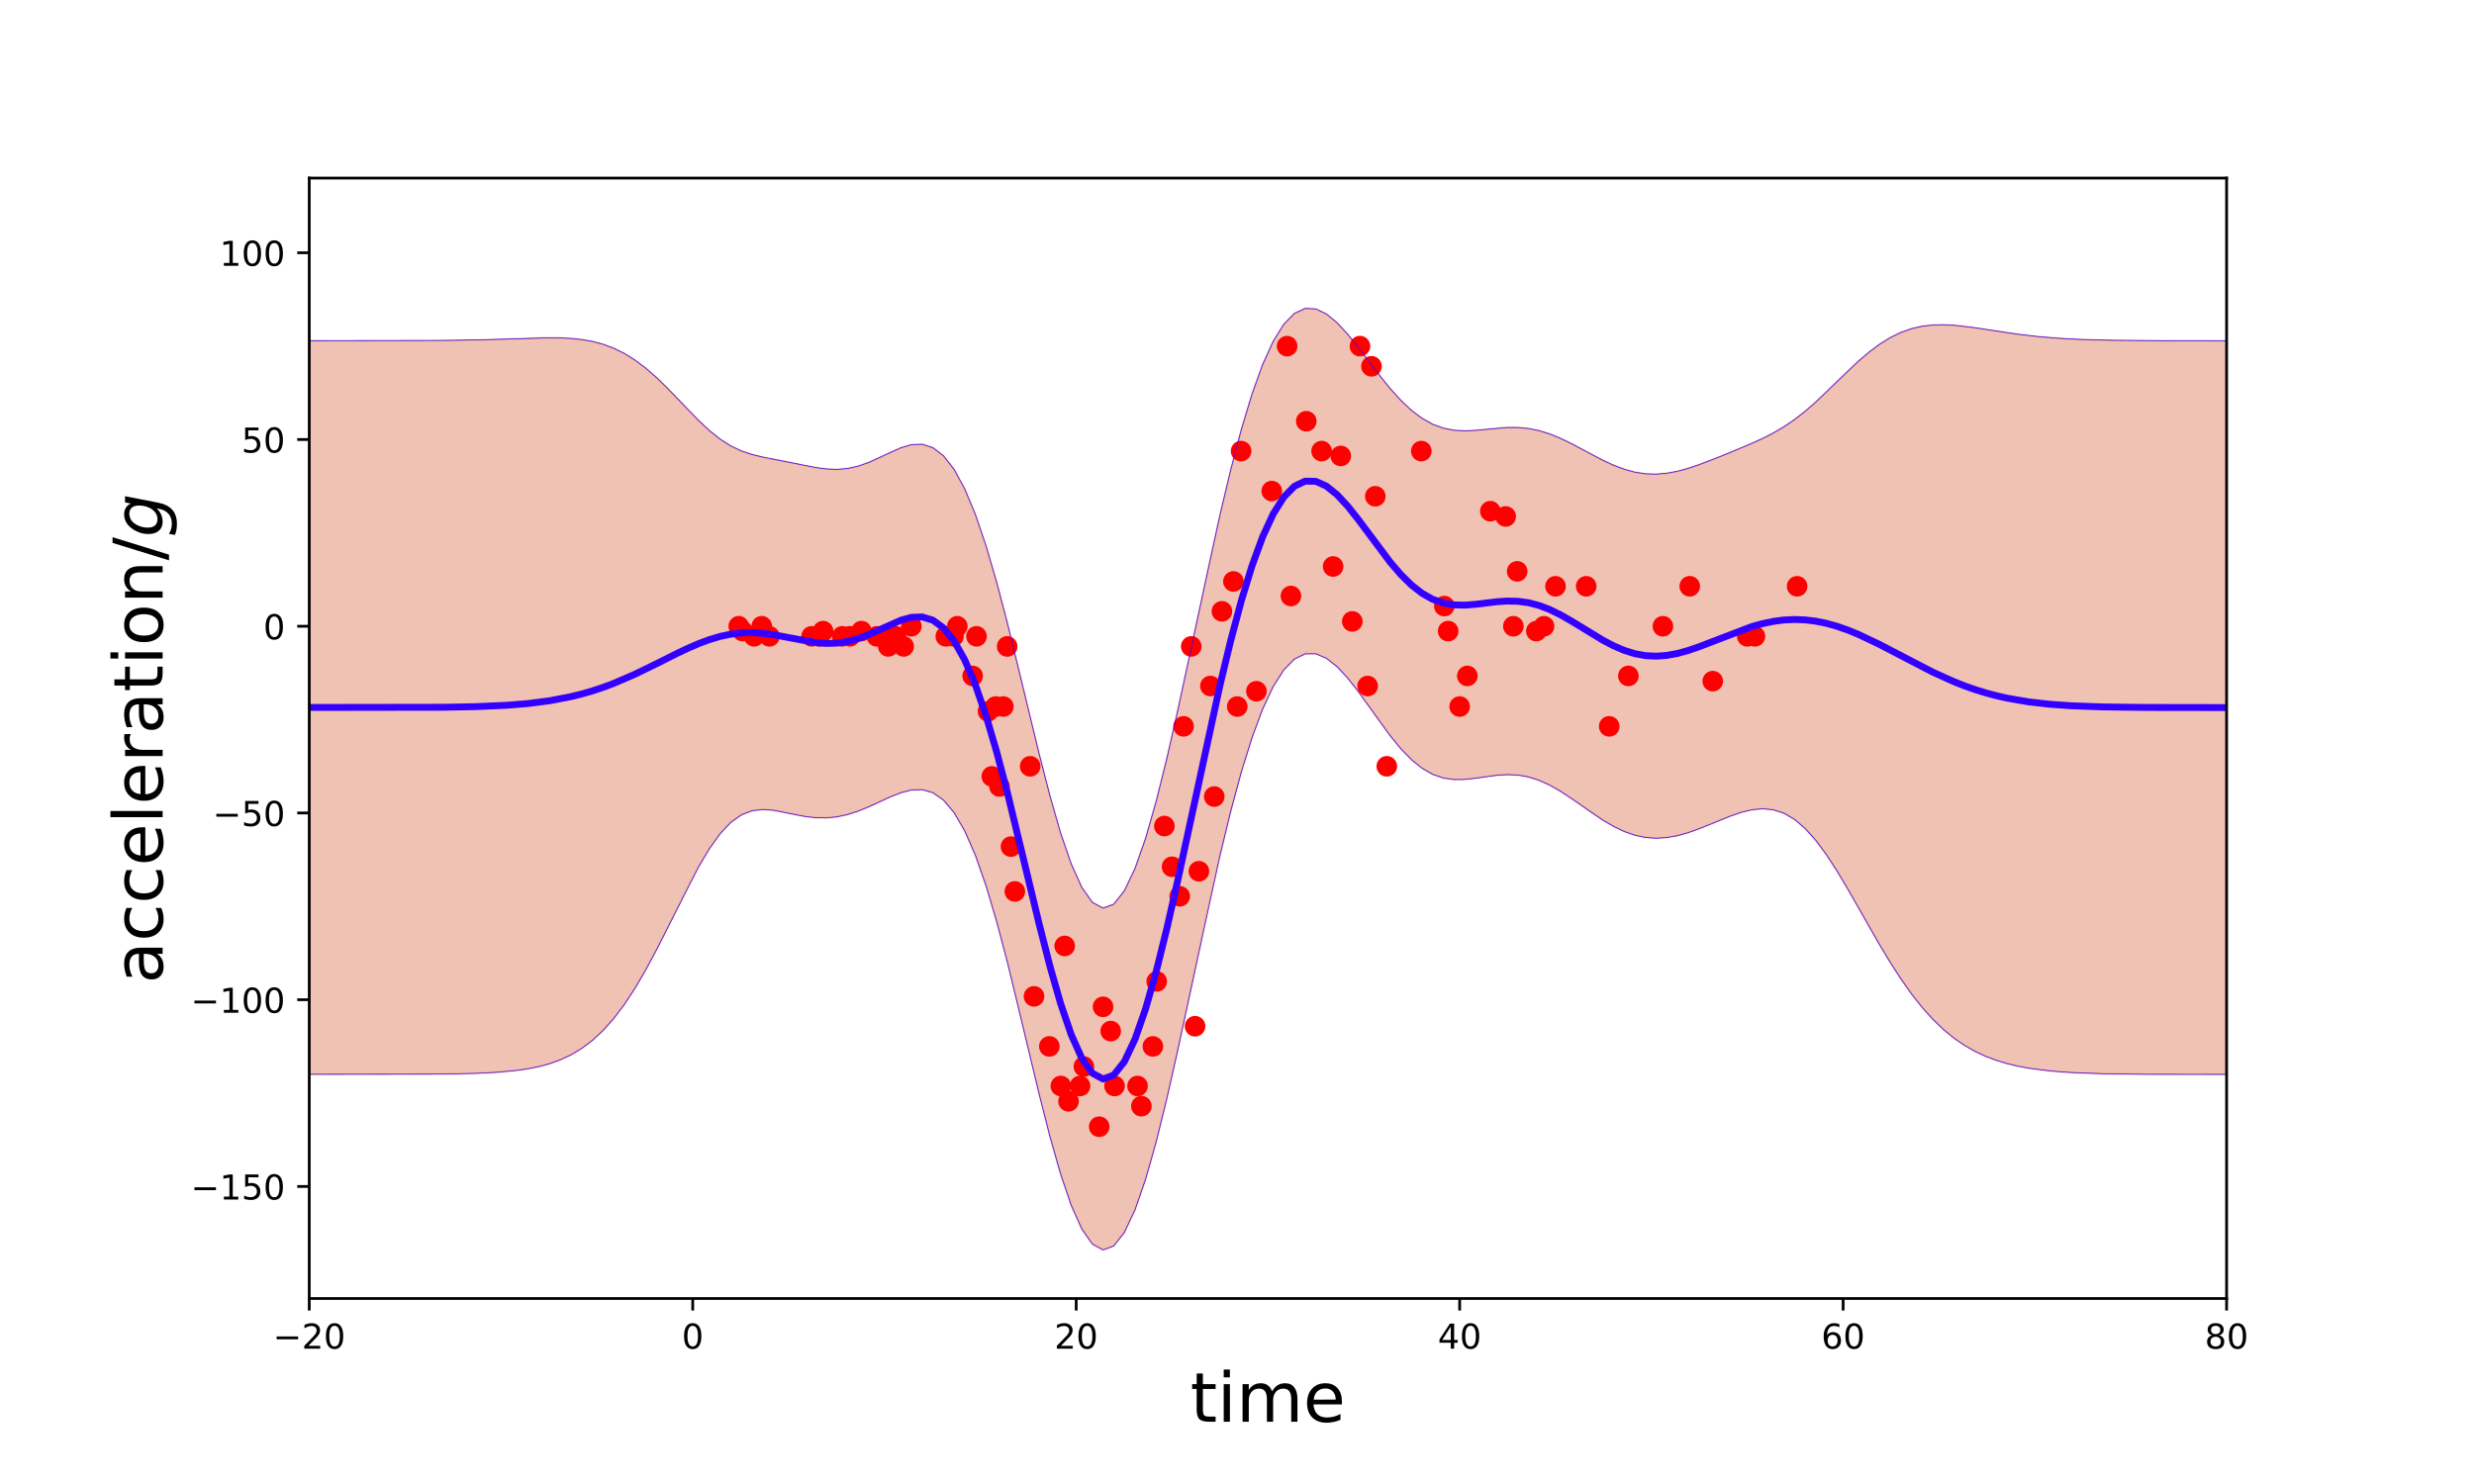 <?xml version="1.0" encoding="utf-8" standalone="no"?>
<!DOCTYPE svg PUBLIC "-//W3C//DTD SVG 1.1//EN"
  "http://www.w3.org/Graphics/SVG/1.1/DTD/svg11.dtd">
<!-- Created with matplotlib (http://matplotlib.org/) -->
<svg height="432pt" version="1.1" viewBox="0 0 720 432" width="720pt" xmlns="http://www.w3.org/2000/svg" xmlns:xlink="http://www.w3.org/1999/xlink">
 <defs>
  <style type="text/css">
*{stroke-linecap:butt;stroke-linejoin:round;}
  </style>
 </defs>
 <g id="figure_1">
  <g id="patch_1">
   <path d="M 0 432 
L 720 432 
L 720 0 
L 0 0 
z
" style="fill:none;"/>
  </g>
  <g id="axes_1">
   <g id="patch_2">
    <path d="M 90 378 
L 648 378 
L 648 51.84 
L 90 51.84 
z
" style="fill:none;"/>
   </g>
   <g id="patch_3">
    <path clip-path="url(#pf1b08fea0f)" d="M 60.984 99.201 
L 64.08 99.201 
L 67.175 99.201 
L 70.271 99.201 
L 73.367 99.201 
L 76.462 99.201 
L 79.558 99.201 
L 82.653 99.201 
L 85.749 99.2 
L 88.845 99.2 
L 91.94 99.2 
L 95.036 99.2 
L 98.132 99.199 
L 101.227 99.198 
L 104.323 99.197 
L 107.419 99.195 
L 110.514 99.191 
L 113.61 99.187 
L 116.705 99.18 
L 119.801 99.169 
L 122.897 99.155 
L 125.992 99.135 
L 129.088 99.107 
L 132.184 99.07 
L 135.279 99.021 
L 138.375 98.959 
L 141.471 98.882 
L 144.566 98.79 
L 147.662 98.685 
L 150.758 98.573 
L 153.853 98.465 
L 156.949 98.377 
L 160.044 98.334 
L 163.14 98.368 
L 166.236 98.522 
L 169.331 98.845 
L 172.427 99.39 
L 175.523 100.214 
L 178.618 101.37 
L 181.714 102.899 
L 184.81 104.826 
L 187.905 107.152 
L 191.001 109.846 
L 194.096 112.844 
L 197.192 116.042 
L 200.288 119.303 
L 203.383 122.464 
L 206.479 125.355 
L 209.575 127.832 
L 212.67 129.806 
L 215.766 131.269 
L 218.862 132.304 
L 221.957 133.051 
L 225.053 133.66 
L 228.148 134.251 
L 231.244 134.877 
L 234.34 135.52 
L 237.435 136.104 
L 240.531 136.515 
L 243.627 136.635 
L 246.722 136.369 
L 249.818 135.672 
L 252.914 134.573 
L 256.009 133.179 
L 259.105 131.68 
L 262.2 130.33 
L 265.296 129.436 
L 268.392 129.323 
L 271.487 130.311 
L 274.583 132.679 
L 277.679 136.644 
L 280.774 142.335 
L 283.87 149.777 
L 286.966 158.89 
L 290.061 169.482 
L 293.157 181.262 
L 296.253 193.843 
L 299.348 206.768 
L 302.444 219.522 
L 305.539 231.566 
L 308.635 242.365 
L 311.731 251.419 
L 314.826 258.302 
L 317.922 262.684 
L 321.018 264.352 
L 324.113 263.221 
L 327.209 259.332 
L 330.305 252.844 
L 333.4 244.014 
L 336.496 233.18 
L 339.591 220.737 
L 342.687 207.118 
L 345.783 192.772 
L 348.878 178.147 
L 351.974 163.677 
L 355.07 149.764 
L 358.165 136.772 
L 361.261 125.012 
L 364.357 114.736 
L 367.452 106.134 
L 370.548 99.326 
L 373.643 94.359 
L 376.739 91.21 
L 379.835 89.782 
L 382.93 89.916 
L 386.026 91.391 
L 389.122 93.948 
L 392.217 97.301 
L 395.313 101.157 
L 398.409 105.24 
L 401.504 109.3 
L 404.6 113.126 
L 407.695 116.554 
L 410.791 119.466 
L 413.887 121.793 
L 416.982 123.511 
L 420.078 124.64 
L 423.174 125.243 
L 426.269 125.415 
L 429.365 125.281 
L 432.461 124.981 
L 435.556 124.657 
L 438.652 124.441 
L 441.747 124.442 
L 444.843 124.737 
L 447.939 125.365 
L 451.034 126.327 
L 454.13 127.588 
L 457.226 129.081 
L 460.321 130.717 
L 463.417 132.393 
L 466.513 133.999 
L 469.608 135.432 
L 472.704 136.603 
L 475.8 137.447 
L 478.895 137.923 
L 481.991 138.021 
L 485.086 137.76 
L 488.182 137.18 
L 491.278 136.339 
L 494.373 135.306 
L 497.469 134.146 
L 500.565 132.918 
L 503.66 131.657 
L 506.756 130.376 
L 509.852 129.053 
L 512.947 127.639 
L 516.043 126.064 
L 519.138 124.254 
L 522.234 122.152 
L 525.33 119.738 
L 528.425 117.036 
L 531.521 114.117 
L 534.617 111.085 
L 537.712 108.064 
L 540.808 105.176 
L 543.904 102.532 
L 546.999 100.217 
L 550.095 98.289 
L 553.19 96.776 
L 556.286 95.678 
L 559.382 94.969 
L 562.477 94.604 
L 565.573 94.529 
L 568.669 94.679 
L 571.764 94.993 
L 574.86 95.413 
L 577.956 95.888 
L 581.051 96.377 
L 584.147 96.849 
L 587.242 97.284 
L 590.338 97.67 
L 593.434 98 
L 596.529 98.276 
L 599.625 98.5 
L 602.721 98.678 
L 605.816 98.817 
L 608.912 98.923 
L 612.008 99.003 
L 615.103 99.062 
L 618.199 99.104 
L 621.295 99.135 
L 624.39 99.156 
L 627.486 99.171 
L 630.581 99.181 
L 633.677 99.188 
L 636.773 99.192 
L 639.868 99.195 
L 642.964 99.197 
L 646.06 99.199 
L 649.155 99.199 
L 652.251 99.2 
L 655.347 99.2 
L 658.442 99.2 
L 661.538 99.2 
L 664.633 99.201 
L 667.729 99.201 
L 670.825 99.201 
L 673.92 99.201 
L 677.016 99.201 
L 677.016 312.775 
L 673.92 312.775 
L 670.825 312.775 
L 667.729 312.775 
L 664.633 312.775 
L 661.538 312.774 
L 658.442 312.774 
L 655.347 312.774 
L 652.251 312.774 
L 649.155 312.773 
L 646.06 312.773 
L 642.964 312.771 
L 639.868 312.769 
L 636.773 312.766 
L 633.677 312.762 
L 630.581 312.755 
L 627.486 312.745 
L 624.39 312.73 
L 621.295 312.708 
L 618.199 312.677 
L 615.103 312.633 
L 612.008 312.573 
L 608.912 312.489 
L 605.816 312.375 
L 602.721 312.222 
L 599.625 312.018 
L 596.529 311.75 
L 593.434 311.4 
L 590.338 310.948 
L 587.242 310.368 
L 584.147 309.63 
L 581.051 308.701 
L 577.956 307.54 
L 574.86 306.104 
L 571.764 304.348 
L 568.669 302.224 
L 565.573 299.689 
L 562.477 296.707 
L 559.382 293.256 
L 556.286 289.328 
L 553.19 284.941 
L 550.095 280.139 
L 546.999 274.997 
L 543.904 269.62 
L 540.808 264.144 
L 537.712 258.729 
L 534.617 253.55 
L 531.521 248.79 
L 528.425 244.615 
L 525.33 241.163 
L 522.234 238.522 
L 519.138 236.719 
L 516.043 235.72 
L 512.947 235.434 
L 509.852 235.737 
L 506.756 236.488 
L 503.66 237.547 
L 500.565 238.78 
L 497.469 240.07 
L 494.373 241.31 
L 491.278 242.405 
L 488.182 243.269 
L 485.086 243.827 
L 481.991 244.018 
L 478.895 243.798 
L 475.8 243.145 
L 472.704 242.063 
L 469.608 240.585 
L 466.513 238.775 
L 463.417 236.724 
L 460.321 234.548 
L 457.226 232.378 
L 454.13 230.346 
L 451.034 228.576 
L 447.939 227.166 
L 444.843 226.18 
L 441.747 225.636 
L 438.652 225.502 
L 435.556 225.699 
L 432.461 226.106 
L 429.365 226.566 
L 426.269 226.903 
L 423.174 226.935 
L 420.078 226.493 
L 416.982 225.436 
L 413.887 223.675 
L 410.791 221.177 
L 407.695 217.983 
L 404.6 214.204 
L 401.504 210.014 
L 398.409 205.64 
L 395.313 201.342 
L 392.217 197.395 
L 389.122 194.075 
L 386.026 191.64 
L 382.93 190.325 
L 379.835 190.337 
L 376.739 191.847 
L 373.643 194.986 
L 370.548 199.841 
L 367.452 206.445 
L 364.357 214.777 
L 361.261 224.751 
L 358.165 236.217 
L 355.07 248.955 
L 351.974 262.681 
L 348.878 277.047 
L 345.783 291.652 
L 342.687 306.052 
L 339.591 319.775 
L 336.496 332.346 
L 333.4 343.306 
L 330.305 352.239 
L 327.209 358.797 
L 324.113 362.722 
L 321.018 363.86 
L 317.922 362.179 
L 314.826 357.765 
L 311.731 350.828 
L 308.635 341.693 
L 305.539 330.784 
L 302.444 318.603 
L 299.348 305.706 
L 296.253 292.665 
L 293.157 280.03 
L 290.061 268.296 
L 286.966 257.864 
L 283.87 249.018 
L 280.774 241.914 
L 277.679 236.578 
L 274.583 232.922 
L 271.487 230.769 
L 268.392 229.876 
L 265.296 229.967 
L 262.2 230.76 
L 259.105 231.987 
L 256.009 233.41 
L 252.914 234.834 
L 249.818 236.104 
L 246.722 237.112 
L 243.627 237.786 
L 240.531 238.096 
L 237.435 238.047 
L 234.34 237.686 
L 231.244 237.104 
L 228.148 236.439 
L 225.053 235.88 
L 221.957 235.656 
L 218.862 236.021 
L 215.766 237.215 
L 212.67 239.419 
L 209.575 242.707 
L 206.479 247.029 
L 203.383 252.223 
L 200.288 258.048 
L 197.192 264.231 
L 194.096 270.502 
L 191.001 276.622 
L 187.905 282.398 
L 184.81 287.688 
L 181.714 292.401 
L 178.618 296.494 
L 175.523 299.967 
L 172.427 302.847 
L 169.331 305.185 
L 166.236 307.047 
L 163.14 308.502 
L 160.044 309.621 
L 156.949 310.468 
L 153.853 311.101 
L 150.758 311.569 
L 147.662 311.911 
L 144.566 312.16 
L 141.471 312.339 
L 138.375 312.468 
L 135.279 312.56 
L 132.184 312.625 
L 129.088 312.672 
L 125.992 312.704 
L 122.897 312.727 
L 119.801 312.742 
L 116.705 312.753 
L 113.61 312.76 
L 110.514 312.765 
L 107.419 312.769 
L 104.323 312.771 
L 101.227 312.772 
L 98.132 312.773 
L 95.036 312.774 
L 91.94 312.774 
L 88.845 312.774 
L 85.749 312.774 
L 82.653 312.774 
L 79.558 312.775 
L 76.462 312.775 
L 73.367 312.775 
L 70.271 312.775 
L 67.175 312.775 
L 64.08 312.775 
L 60.984 312.775 
z
" style="fill:#cc3300;opacity:0.3;stroke:#cc3300;stroke-linejoin:miter;stroke-width:0.5;"/>
   </g>
   <g id="matplotlib.axis_1">
    <g id="xtick_1">
     <g id="line2d_1">
      <defs>
       <path d="M 0 0 
L 0 3.5 
" id="m64601ca06f" style="stroke:#000000;stroke-width:0.8;"/>
      </defs>
      <g>
       <use style="stroke:#000000;stroke-width:0.8;" x="90" xlink:href="#m64601ca06f" y="378"/>
      </g>
     </g>
     <g id="text_1">
      <!-- −20 -->
      <defs>
       <path d="M 10.594 35.5 
L 73.188 35.5 
L 73.188 27.203 
L 10.594 27.203 
z
" id="DejaVuSans-2212"/>
       <path d="M 19.188 8.297 
L 53.609 8.297 
L 53.609 0 
L 7.328 0 
L 7.328 8.297 
Q 12.938 14.109 22.625 23.891 
Q 32.328 33.688 34.812 36.531 
Q 39.547 41.844 41.422 45.531 
Q 43.312 49.219 43.312 52.781 
Q 43.312 58.594 39.234 62.25 
Q 35.156 65.922 28.609 65.922 
Q 23.969 65.922 18.812 64.312 
Q 13.672 62.703 7.812 59.422 
L 7.812 69.391 
Q 13.766 71.781 18.938 73 
Q 24.125 74.219 28.422 74.219 
Q 39.75 74.219 46.484 68.547 
Q 53.219 62.891 53.219 53.422 
Q 53.219 48.922 51.531 44.891 
Q 49.859 40.875 45.406 35.406 
Q 44.188 33.984 37.641 27.219 
Q 31.109 20.453 19.188 8.297 
z
" id="DejaVuSans-32"/>
       <path d="M 31.781 66.406 
Q 24.172 66.406 20.328 58.906 
Q 16.5 51.422 16.5 36.375 
Q 16.5 21.391 20.328 13.891 
Q 24.172 6.391 31.781 6.391 
Q 39.453 6.391 43.281 13.891 
Q 47.125 21.391 47.125 36.375 
Q 47.125 51.422 43.281 58.906 
Q 39.453 66.406 31.781 66.406 
z
M 31.781 74.219 
Q 44.047 74.219 50.516 64.516 
Q 56.984 54.828 56.984 36.375 
Q 56.984 17.969 50.516 8.266 
Q 44.047 -1.422 31.781 -1.422 
Q 19.531 -1.422 13.062 8.266 
Q 6.594 17.969 6.594 36.375 
Q 6.594 54.828 13.062 64.516 
Q 19.531 74.219 31.781 74.219 
z
" id="DejaVuSans-30"/>
      </defs>
      <g transform="translate(79.448 392.598)scale(0.1 -0.1)">
       <use xlink:href="#DejaVuSans-2212"/>
       <use x="83.789" xlink:href="#DejaVuSans-32"/>
       <use x="147.412" xlink:href="#DejaVuSans-30"/>
      </g>
     </g>
    </g>
    <g id="xtick_2">
     <g id="line2d_2">
      <g>
       <use style="stroke:#000000;stroke-width:0.8;" x="201.6" xlink:href="#m64601ca06f" y="378"/>
      </g>
     </g>
     <g id="text_2">
      <!-- 0 -->
      <g transform="translate(198.419 392.598)scale(0.1 -0.1)">
       <use xlink:href="#DejaVuSans-30"/>
      </g>
     </g>
    </g>
    <g id="xtick_3">
     <g id="line2d_3">
      <g>
       <use style="stroke:#000000;stroke-width:0.8;" x="313.2" xlink:href="#m64601ca06f" y="378"/>
      </g>
     </g>
     <g id="text_3">
      <!-- 20 -->
      <g transform="translate(306.837 392.598)scale(0.1 -0.1)">
       <use xlink:href="#DejaVuSans-32"/>
       <use x="63.623" xlink:href="#DejaVuSans-30"/>
      </g>
     </g>
    </g>
    <g id="xtick_4">
     <g id="line2d_4">
      <g>
       <use style="stroke:#000000;stroke-width:0.8;" x="424.8" xlink:href="#m64601ca06f" y="378"/>
      </g>
     </g>
     <g id="text_4">
      <!-- 40 -->
      <defs>
       <path d="M 37.797 64.312 
L 12.891 25.391 
L 37.797 25.391 
z
M 35.203 72.906 
L 47.609 72.906 
L 47.609 25.391 
L 58.016 25.391 
L 58.016 17.188 
L 47.609 17.188 
L 47.609 0 
L 37.797 0 
L 37.797 17.188 
L 4.891 17.188 
L 4.891 26.703 
z
" id="DejaVuSans-34"/>
      </defs>
      <g transform="translate(418.438 392.598)scale(0.1 -0.1)">
       <use xlink:href="#DejaVuSans-34"/>
       <use x="63.623" xlink:href="#DejaVuSans-30"/>
      </g>
     </g>
    </g>
    <g id="xtick_5">
     <g id="line2d_5">
      <g>
       <use style="stroke:#000000;stroke-width:0.8;" x="536.4" xlink:href="#m64601ca06f" y="378"/>
      </g>
     </g>
     <g id="text_5">
      <!-- 60 -->
      <defs>
       <path d="M 33.016 40.375 
Q 26.375 40.375 22.484 35.828 
Q 18.609 31.297 18.609 23.391 
Q 18.609 15.531 22.484 10.953 
Q 26.375 6.391 33.016 6.391 
Q 39.656 6.391 43.531 10.953 
Q 47.406 15.531 47.406 23.391 
Q 47.406 31.297 43.531 35.828 
Q 39.656 40.375 33.016 40.375 
z
M 52.594 71.297 
L 52.594 62.312 
Q 48.875 64.062 45.094 64.984 
Q 41.312 65.922 37.594 65.922 
Q 27.828 65.922 22.672 59.328 
Q 17.531 52.734 16.797 39.406 
Q 19.672 43.656 24.016 45.922 
Q 28.375 48.188 33.594 48.188 
Q 44.578 48.188 50.953 41.516 
Q 57.328 34.859 57.328 23.391 
Q 57.328 12.156 50.688 5.359 
Q 44.047 -1.422 33.016 -1.422 
Q 20.359 -1.422 13.672 8.266 
Q 6.984 17.969 6.984 36.375 
Q 6.984 53.656 15.188 63.938 
Q 23.391 74.219 37.203 74.219 
Q 40.922 74.219 44.703 73.484 
Q 48.484 72.75 52.594 71.297 
z
" id="DejaVuSans-36"/>
      </defs>
      <g transform="translate(530.038 392.598)scale(0.1 -0.1)">
       <use xlink:href="#DejaVuSans-36"/>
       <use x="63.623" xlink:href="#DejaVuSans-30"/>
      </g>
     </g>
    </g>
    <g id="xtick_6">
     <g id="line2d_6">
      <g>
       <use style="stroke:#000000;stroke-width:0.8;" x="648" xlink:href="#m64601ca06f" y="378"/>
      </g>
     </g>
     <g id="text_6">
      <!-- 80 -->
      <defs>
       <path d="M 31.781 34.625 
Q 24.75 34.625 20.719 30.859 
Q 16.703 27.094 16.703 20.516 
Q 16.703 13.922 20.719 10.156 
Q 24.75 6.391 31.781 6.391 
Q 38.812 6.391 42.859 10.172 
Q 46.922 13.969 46.922 20.516 
Q 46.922 27.094 42.891 30.859 
Q 38.875 34.625 31.781 34.625 
z
M 21.922 38.812 
Q 15.578 40.375 12.031 44.719 
Q 8.5 49.078 8.5 55.328 
Q 8.5 64.062 14.719 69.141 
Q 20.953 74.219 31.781 74.219 
Q 42.672 74.219 48.875 69.141 
Q 55.078 64.062 55.078 55.328 
Q 55.078 49.078 51.531 44.719 
Q 48 40.375 41.703 38.812 
Q 48.828 37.156 52.797 32.312 
Q 56.781 27.484 56.781 20.516 
Q 56.781 9.906 50.312 4.234 
Q 43.844 -1.422 31.781 -1.422 
Q 19.734 -1.422 13.25 4.234 
Q 6.781 9.906 6.781 20.516 
Q 6.781 27.484 10.781 32.312 
Q 14.797 37.156 21.922 38.812 
z
M 18.312 54.391 
Q 18.312 48.734 21.844 45.562 
Q 25.391 42.391 31.781 42.391 
Q 38.141 42.391 41.719 45.562 
Q 45.312 48.734 45.312 54.391 
Q 45.312 60.062 41.719 63.234 
Q 38.141 66.406 31.781 66.406 
Q 25.391 66.406 21.844 63.234 
Q 18.312 60.062 18.312 54.391 
z
" id="DejaVuSans-38"/>
      </defs>
      <g transform="translate(641.638 392.598)scale(0.1 -0.1)">
       <use xlink:href="#DejaVuSans-38"/>
       <use x="63.623" xlink:href="#DejaVuSans-30"/>
      </g>
     </g>
    </g>
    <g id="text_7">
     <!-- time -->
     <defs>
      <path d="M 18.312 70.219 
L 18.312 54.688 
L 36.812 54.688 
L 36.812 47.703 
L 18.312 47.703 
L 18.312 18.016 
Q 18.312 11.328 20.141 9.422 
Q 21.969 7.516 27.594 7.516 
L 36.812 7.516 
L 36.812 0 
L 27.594 0 
Q 17.188 0 13.234 3.875 
Q 9.281 7.766 9.281 18.016 
L 9.281 47.703 
L 2.688 47.703 
L 2.688 54.688 
L 9.281 54.688 
L 9.281 70.219 
z
" id="DejaVuSans-74"/>
      <path d="M 9.422 54.688 
L 18.406 54.688 
L 18.406 0 
L 9.422 0 
z
M 9.422 75.984 
L 18.406 75.984 
L 18.406 64.594 
L 9.422 64.594 
z
" id="DejaVuSans-69"/>
      <path d="M 52 44.188 
Q 55.375 50.25 60.062 53.125 
Q 64.75 56 71.094 56 
Q 79.641 56 84.281 50.016 
Q 88.922 44.047 88.922 33.016 
L 88.922 0 
L 79.891 0 
L 79.891 32.719 
Q 79.891 40.578 77.094 44.375 
Q 74.312 48.188 68.609 48.188 
Q 61.625 48.188 57.562 43.547 
Q 53.516 38.922 53.516 30.906 
L 53.516 0 
L 44.484 0 
L 44.484 32.719 
Q 44.484 40.625 41.703 44.406 
Q 38.922 48.188 33.109 48.188 
Q 26.219 48.188 22.156 43.531 
Q 18.109 38.875 18.109 30.906 
L 18.109 0 
L 9.078 0 
L 9.078 54.688 
L 18.109 54.688 
L 18.109 46.188 
Q 21.188 51.219 25.484 53.609 
Q 29.781 56 35.688 56 
Q 41.656 56 45.828 52.969 
Q 50 49.953 52 44.188 
z
" id="DejaVuSans-6d"/>
      <path d="M 56.203 29.594 
L 56.203 25.203 
L 14.891 25.203 
Q 15.484 15.922 20.484 11.062 
Q 25.484 6.203 34.422 6.203 
Q 39.594 6.203 44.453 7.469 
Q 49.312 8.734 54.109 11.281 
L 54.109 2.781 
Q 49.266 0.734 44.188 -0.344 
Q 39.109 -1.422 33.891 -1.422 
Q 20.797 -1.422 13.156 6.188 
Q 5.516 13.812 5.516 26.812 
Q 5.516 40.234 12.766 48.109 
Q 20.016 56 32.328 56 
Q 43.359 56 49.781 48.891 
Q 56.203 41.797 56.203 29.594 
z
M 47.219 32.234 
Q 47.125 39.594 43.094 43.984 
Q 39.062 48.391 32.422 48.391 
Q 24.906 48.391 20.391 44.141 
Q 15.875 39.891 15.188 32.172 
z
" id="DejaVuSans-65"/>
     </defs>
     <g transform="translate(346.408 413.875)scale(0.2 -0.2)">
      <use xlink:href="#DejaVuSans-74"/>
      <use x="39.209" xlink:href="#DejaVuSans-69"/>
      <use x="66.992" xlink:href="#DejaVuSans-6d"/>
      <use x="164.404" xlink:href="#DejaVuSans-65"/>
     </g>
    </g>
   </g>
   <g id="matplotlib.axis_2">
    <g id="ytick_1">
     <g id="line2d_7">
      <defs>
       <path d="M 0 0 
L -3.5 0 
" id="md76c55926f" style="stroke:#000000;stroke-width:0.8;"/>
      </defs>
      <g>
       <use style="stroke:#000000;stroke-width:0.8;" x="90" xlink:href="#md76c55926f" y="345.384"/>
      </g>
     </g>
     <g id="text_8">
      <!-- −150 -->
      <defs>
       <path d="M 12.406 8.297 
L 28.516 8.297 
L 28.516 63.922 
L 10.984 60.406 
L 10.984 69.391 
L 28.422 72.906 
L 38.281 72.906 
L 38.281 8.297 
L 54.391 8.297 
L 54.391 0 
L 12.406 0 
z
" id="DejaVuSans-31"/>
       <path d="M 10.797 72.906 
L 49.516 72.906 
L 49.516 64.594 
L 19.828 64.594 
L 19.828 46.734 
Q 21.969 47.469 24.109 47.828 
Q 26.266 48.188 28.422 48.188 
Q 40.625 48.188 47.75 41.5 
Q 54.891 34.812 54.891 23.391 
Q 54.891 11.625 47.562 5.094 
Q 40.234 -1.422 26.906 -1.422 
Q 22.312 -1.422 17.547 -0.641 
Q 12.797 0.141 7.719 1.703 
L 7.719 11.625 
Q 12.109 9.234 16.797 8.062 
Q 21.484 6.891 26.703 6.891 
Q 35.156 6.891 40.078 11.328 
Q 45.016 15.766 45.016 23.391 
Q 45.016 31 40.078 35.438 
Q 35.156 39.891 26.703 39.891 
Q 22.75 39.891 18.812 39.016 
Q 14.891 38.141 10.797 36.281 
z
" id="DejaVuSans-35"/>
      </defs>
      <g transform="translate(55.533 349.183)scale(0.1 -0.1)">
       <use xlink:href="#DejaVuSans-2212"/>
       <use x="83.789" xlink:href="#DejaVuSans-31"/>
       <use x="147.412" xlink:href="#DejaVuSans-35"/>
       <use x="211.035" xlink:href="#DejaVuSans-30"/>
      </g>
     </g>
    </g>
    <g id="ytick_2">
     <g id="line2d_8">
      <g>
       <use style="stroke:#000000;stroke-width:0.8;" x="90" xlink:href="#md76c55926f" y="291.024"/>
      </g>
     </g>
     <g id="text_9">
      <!-- −100 -->
      <g transform="translate(55.533 294.823)scale(0.1 -0.1)">
       <use xlink:href="#DejaVuSans-2212"/>
       <use x="83.789" xlink:href="#DejaVuSans-31"/>
       <use x="147.412" xlink:href="#DejaVuSans-30"/>
       <use x="211.035" xlink:href="#DejaVuSans-30"/>
      </g>
     </g>
    </g>
    <g id="ytick_3">
     <g id="line2d_9">
      <g>
       <use style="stroke:#000000;stroke-width:0.8;" x="90" xlink:href="#md76c55926f" y="236.664"/>
      </g>
     </g>
     <g id="text_10">
      <!-- −50 -->
      <g transform="translate(61.895 240.463)scale(0.1 -0.1)">
       <use xlink:href="#DejaVuSans-2212"/>
       <use x="83.789" xlink:href="#DejaVuSans-35"/>
       <use x="147.412" xlink:href="#DejaVuSans-30"/>
      </g>
     </g>
    </g>
    <g id="ytick_4">
     <g id="line2d_10">
      <g>
       <use style="stroke:#000000;stroke-width:0.8;" x="90" xlink:href="#md76c55926f" y="182.304"/>
      </g>
     </g>
     <g id="text_11">
      <!-- 0 -->
      <g transform="translate(76.638 186.103)scale(0.1 -0.1)">
       <use xlink:href="#DejaVuSans-30"/>
      </g>
     </g>
    </g>
    <g id="ytick_5">
     <g id="line2d_11">
      <g>
       <use style="stroke:#000000;stroke-width:0.8;" x="90" xlink:href="#md76c55926f" y="127.944"/>
      </g>
     </g>
     <g id="text_12">
      <!-- 50 -->
      <g transform="translate(70.275 131.743)scale(0.1 -0.1)">
       <use xlink:href="#DejaVuSans-35"/>
       <use x="63.623" xlink:href="#DejaVuSans-30"/>
      </g>
     </g>
    </g>
    <g id="ytick_6">
     <g id="line2d_12">
      <g>
       <use style="stroke:#000000;stroke-width:0.8;" x="90" xlink:href="#md76c55926f" y="73.584"/>
      </g>
     </g>
     <g id="text_13">
      <!-- 100 -->
      <g transform="translate(63.913 77.383)scale(0.1 -0.1)">
       <use xlink:href="#DejaVuSans-31"/>
       <use x="63.623" xlink:href="#DejaVuSans-30"/>
       <use x="127.246" xlink:href="#DejaVuSans-30"/>
      </g>
     </g>
    </g>
    <g id="text_14">
     <!-- acceleration/$g$ -->
     <defs>
      <path d="M 34.281 27.484 
Q 23.391 27.484 19.188 25 
Q 14.984 22.516 14.984 16.5 
Q 14.984 11.719 18.141 8.906 
Q 21.297 6.109 26.703 6.109 
Q 34.188 6.109 38.703 11.406 
Q 43.219 16.703 43.219 25.484 
L 43.219 27.484 
z
M 52.203 31.203 
L 52.203 0 
L 43.219 0 
L 43.219 8.297 
Q 40.141 3.328 35.547 0.953 
Q 30.953 -1.422 24.312 -1.422 
Q 15.922 -1.422 10.953 3.297 
Q 6 8.016 6 15.922 
Q 6 25.141 12.172 29.828 
Q 18.359 34.516 30.609 34.516 
L 43.219 34.516 
L 43.219 35.406 
Q 43.219 41.609 39.141 45 
Q 35.062 48.391 27.688 48.391 
Q 23 48.391 18.547 47.266 
Q 14.109 46.141 10.016 43.891 
L 10.016 52.203 
Q 14.938 54.109 19.578 55.047 
Q 24.219 56 28.609 56 
Q 40.484 56 46.344 49.844 
Q 52.203 43.703 52.203 31.203 
z
" id="DejaVuSans-61"/>
      <path d="M 48.781 52.594 
L 48.781 44.188 
Q 44.969 46.297 41.141 47.344 
Q 37.312 48.391 33.406 48.391 
Q 24.656 48.391 19.812 42.844 
Q 14.984 37.312 14.984 27.297 
Q 14.984 17.281 19.812 11.734 
Q 24.656 6.203 33.406 6.203 
Q 37.312 6.203 41.141 7.25 
Q 44.969 8.297 48.781 10.406 
L 48.781 2.094 
Q 45.016 0.344 40.984 -0.531 
Q 36.969 -1.422 32.422 -1.422 
Q 20.062 -1.422 12.781 6.344 
Q 5.516 14.109 5.516 27.297 
Q 5.516 40.672 12.859 48.328 
Q 20.219 56 33.016 56 
Q 37.156 56 41.109 55.141 
Q 45.062 54.297 48.781 52.594 
z
" id="DejaVuSans-63"/>
      <path d="M 9.422 75.984 
L 18.406 75.984 
L 18.406 0 
L 9.422 0 
z
" id="DejaVuSans-6c"/>
      <path d="M 41.109 46.297 
Q 39.594 47.172 37.812 47.578 
Q 36.031 48 33.891 48 
Q 26.266 48 22.188 43.047 
Q 18.109 38.094 18.109 28.812 
L 18.109 0 
L 9.078 0 
L 9.078 54.688 
L 18.109 54.688 
L 18.109 46.188 
Q 20.953 51.172 25.484 53.578 
Q 30.031 56 36.531 56 
Q 37.453 56 38.578 55.875 
Q 39.703 55.766 41.062 55.516 
z
" id="DejaVuSans-72"/>
      <path d="M 30.609 48.391 
Q 23.391 48.391 19.188 42.75 
Q 14.984 37.109 14.984 27.297 
Q 14.984 17.484 19.156 11.844 
Q 23.344 6.203 30.609 6.203 
Q 37.797 6.203 41.984 11.859 
Q 46.188 17.531 46.188 27.297 
Q 46.188 37.016 41.984 42.703 
Q 37.797 48.391 30.609 48.391 
z
M 30.609 56 
Q 42.328 56 49.016 48.375 
Q 55.719 40.766 55.719 27.297 
Q 55.719 13.875 49.016 6.219 
Q 42.328 -1.422 30.609 -1.422 
Q 18.844 -1.422 12.172 6.219 
Q 5.516 13.875 5.516 27.297 
Q 5.516 40.766 12.172 48.375 
Q 18.844 56 30.609 56 
z
" id="DejaVuSans-6f"/>
      <path d="M 54.891 33.016 
L 54.891 0 
L 45.906 0 
L 45.906 32.719 
Q 45.906 40.484 42.875 44.328 
Q 39.844 48.188 33.797 48.188 
Q 26.516 48.188 22.312 43.547 
Q 18.109 38.922 18.109 30.906 
L 18.109 0 
L 9.078 0 
L 9.078 54.688 
L 18.109 54.688 
L 18.109 46.188 
Q 21.344 51.125 25.703 53.562 
Q 30.078 56 35.797 56 
Q 45.219 56 50.047 50.172 
Q 54.891 44.344 54.891 33.016 
z
" id="DejaVuSans-6e"/>
      <path d="M 25.391 72.906 
L 33.688 72.906 
L 8.297 -9.281 
L 0 -9.281 
z
" id="DejaVuSans-2f"/>
      <path d="M 59.625 54.688 
L 50.297 6.781 
Q 47.609 -7.125 40.016 -13.953 
Q 32.422 -20.797 19.578 -20.797 
Q 14.844 -20.797 10.781 -20.094 
Q 6.734 -19.391 3.219 -17.922 
L 4.891 -9.188 
Q 8.203 -11.328 11.906 -12.344 
Q 15.625 -13.375 19.828 -13.375 
Q 28.375 -13.375 33.859 -8.703 
Q 39.359 -4.047 41.109 4.688 
L 41.891 8.797 
Q 38.141 4.5 33.156 2.25 
Q 28.172 0 22.406 0 
Q 14.109 0 9.344 5.484 
Q 4.594 10.984 4.594 20.609 
Q 4.594 28.172 7.469 35.422 
Q 10.359 42.672 15.578 48.297 
Q 19.047 52 23.656 54 
Q 28.266 56 33.297 56 
Q 38.812 56 42.906 53.438 
Q 47.016 50.875 49.031 46.188 
L 50.594 54.688 
z
M 46.094 34.625 
Q 46.094 41.266 42.969 44.875 
Q 39.844 48.484 34.078 48.484 
Q 30.516 48.484 27.297 47.062 
Q 24.078 45.656 21.781 43.109 
Q 18.062 38.922 15.984 33.234 
Q 13.922 27.547 13.922 21.484 
Q 13.922 14.75 17.062 11.125 
Q 20.219 7.516 26.125 7.516 
Q 34.672 7.516 40.375 15.25 
Q 46.094 23 46.094 34.625 
z
" id="DejaVuSans-Oblique-67"/>
     </defs>
     <g transform="translate(47.333 286.32)rotate(-90)scale(0.2 -0.2)">
      <use transform="translate(0 0.016)" xlink:href="#DejaVuSans-61"/>
      <use transform="translate(61.279 0.016)" xlink:href="#DejaVuSans-63"/>
      <use transform="translate(116.26 0.016)" xlink:href="#DejaVuSans-63"/>
      <use transform="translate(171.24 0.016)" xlink:href="#DejaVuSans-65"/>
      <use transform="translate(232.764 0.016)" xlink:href="#DejaVuSans-6c"/>
      <use transform="translate(260.547 0.016)" xlink:href="#DejaVuSans-65"/>
      <use transform="translate(322.07 0.016)" xlink:href="#DejaVuSans-72"/>
      <use transform="translate(363.184 0.016)" xlink:href="#DejaVuSans-61"/>
      <use transform="translate(424.463 0.016)" xlink:href="#DejaVuSans-74"/>
      <use transform="translate(463.672 0.016)" xlink:href="#DejaVuSans-69"/>
      <use transform="translate(491.455 0.016)" xlink:href="#DejaVuSans-6f"/>
      <use transform="translate(552.637 0.016)" xlink:href="#DejaVuSans-6e"/>
      <use transform="translate(616.016 0.016)" xlink:href="#DejaVuSans-2f"/>
      <use transform="translate(649.707 0.016)" xlink:href="#DejaVuSans-Oblique-67"/>
     </g>
    </g>
   </g>
   <g id="line2d_13">
    <defs>
     <path d="M 0 2.5 
C 0.663 2.5 1.299 2.237 1.768 1.768 
C 2.237 1.299 2.5 0.663 2.5 0 
C 2.5 -0.663 2.237 -1.299 1.768 -1.768 
C 1.299 -2.237 0.663 -2.5 0 -2.5 
C -0.663 -2.5 -1.299 -2.237 -1.768 -1.768 
C -2.237 -1.299 -2.5 -0.663 -2.5 0 
C -2.5 0.663 -2.237 1.299 -1.768 1.768 
C -1.299 2.237 -0.663 2.5 0 2.5 
z
" id="m18bd6f5c92" style="stroke:#ff0000;"/>
    </defs>
    <g clip-path="url(#pf1b08fea0f)">
     <use style="fill:#ff0000;stroke:#ff0000;" x="398.016" xlink:href="#m18bd6f5c92" y="199.699"/>
     <use style="fill:#ff0000;stroke:#ff0000;" x="355.608" xlink:href="#m18bd6f5c92" y="177.955"/>
     <use style="fill:#ff0000;stroke:#ff0000;" x="400.248" xlink:href="#m18bd6f5c92" y="144.469"/>
     <use style="fill:#ff0000;stroke:#ff0000;" x="358.956" xlink:href="#m18bd6f5c92" y="169.258"/>
     <use style="fill:#ff0000;stroke:#ff0000;" x="523.008" xlink:href="#m18bd6f5c92" y="170.671"/>
     <use style="fill:#ff0000;stroke:#ff0000;" x="348.912" xlink:href="#m18bd6f5c92" y="253.624"/>
     <use style="fill:#ff0000;stroke:#ff0000;" x="461.628" xlink:href="#m18bd6f5c92" y="170.671"/>
     <use style="fill:#ff0000;stroke:#ff0000;" x="508.5" xlink:href="#m18bd6f5c92" y="185.239"/>
     <use style="fill:#ff0000;stroke:#ff0000;" x="294.228" xlink:href="#m18bd6f5c92" y="246.449"/>
     <use style="fill:#ff0000;stroke:#ff0000;" x="247.356" xlink:href="#m18bd6f5c92" y="185.239"/>
     <use style="fill:#ff0000;stroke:#ff0000;" x="384.624" xlink:href="#m18bd6f5c92" y="131.314"/>
     <use style="fill:#ff0000;stroke:#ff0000;" x="308.736" xlink:href="#m18bd6f5c92" y="316.138"/>
     <use style="fill:#ff0000;stroke:#ff0000;" x="283.068" xlink:href="#m18bd6f5c92" y="196.764"/>
     <use style="fill:#ff0000;stroke:#ff0000;" x="440.424" xlink:href="#m18bd6f5c92" y="182.304"/>
     <use style="fill:#ff0000;stroke:#ff0000;" x="255.168" xlink:href="#m18bd6f5c92" y="185.239"/>
     <use style="fill:#ff0000;stroke:#ff0000;" x="483.948" xlink:href="#m18bd6f5c92" y="182.304"/>
     <use style="fill:#ff0000;stroke:#ff0000;" x="214.992" xlink:href="#m18bd6f5c92" y="182.304"/>
     <use style="fill:#ff0000;stroke:#ff0000;" x="395.784" xlink:href="#m18bd6f5c92" y="100.764"/>
     <use style="fill:#ff0000;stroke:#ff0000;" x="387.972" xlink:href="#m18bd6f5c92" y="164.909"/>
     <use style="fill:#ff0000;stroke:#ff0000;" x="236.196" xlink:href="#m18bd6f5c92" y="185.239"/>
     <use style="fill:#ff0000;stroke:#ff0000;" x="393.552" xlink:href="#m18bd6f5c92" y="180.891"/>
     <use style="fill:#ff0000;stroke:#ff0000;" x="365.652" xlink:href="#m18bd6f5c92" y="201.221"/>
     <use style="fill:#ff0000;stroke:#ff0000;" x="344.448" xlink:href="#m18bd6f5c92" y="211.441"/>
     <use style="fill:#ff0000;stroke:#ff0000;" x="290.88" xlink:href="#m18bd6f5c92" y="228.945"/>
     <use style="fill:#ff0000;stroke:#ff0000;" x="278.604" xlink:href="#m18bd6f5c92" y="182.304"/>
     <use style="fill:#ff0000;stroke:#ff0000;" x="288.648" xlink:href="#m18bd6f5c92" y="226.009"/>
     <use style="fill:#ff0000;stroke:#ff0000;" x="314.316" xlink:href="#m18bd6f5c92" y="316.138"/>
     <use style="fill:#ff0000;stroke:#ff0000;" x="449.352" xlink:href="#m18bd6f5c92" y="182.304"/>
     <use style="fill:#ff0000;stroke:#ff0000;" x="221.688" xlink:href="#m18bd6f5c92" y="182.304"/>
     <use style="fill:#ff0000;stroke:#ff0000;" x="319.896" xlink:href="#m18bd6f5c92" y="327.989"/>
     <use style="fill:#ff0000;stroke:#ff0000;" x="250.704" xlink:href="#m18bd6f5c92" y="183.717"/>
     <use style="fill:#ff0000;stroke:#ff0000;" x="336.636" xlink:href="#m18bd6f5c92" y="285.697"/>
     <use style="fill:#ff0000;stroke:#ff0000;" x="452.7" xlink:href="#m18bd6f5c92" y="170.671"/>
     <use style="fill:#ff0000;stroke:#ff0000;" x="390.204" xlink:href="#m18bd6f5c92" y="132.728"/>
     <use style="fill:#ff0000;stroke:#ff0000;" x="245.124" xlink:href="#m18bd6f5c92" y="185.239"/>
     <use style="fill:#ff0000;stroke:#ff0000;" x="413.64" xlink:href="#m18bd6f5c92" y="131.314"/>
     <use style="fill:#ff0000;stroke:#ff0000;" x="216.108" xlink:href="#m18bd6f5c92" y="183.717"/>
     <use style="fill:#ff0000;stroke:#ff0000;" x="433.728" xlink:href="#m18bd6f5c92" y="148.818"/>
     <use style="fill:#ff0000;stroke:#ff0000;" x="315.432" xlink:href="#m18bd6f5c92" y="310.485"/>
     <use style="fill:#ff0000;stroke:#ff0000;" x="331.056" xlink:href="#m18bd6f5c92" y="316.138"/>
     <use style="fill:#ff0000;stroke:#ff0000;" x="346.68" xlink:href="#m18bd6f5c92" y="188.175"/>
     <use style="fill:#ff0000;stroke:#ff0000;" x="424.8" xlink:href="#m18bd6f5c92" y="205.679"/>
     <use style="fill:#ff0000;stroke:#ff0000;" x="360.072" xlink:href="#m18bd6f5c92" y="205.679"/>
     <use style="fill:#ff0000;stroke:#ff0000;" x="510.732" xlink:href="#m18bd6f5c92" y="185.239"/>
     <use style="fill:#ff0000;stroke:#ff0000;" x="287.532" xlink:href="#m18bd6f5c92" y="207.092"/>
     <use style="fill:#ff0000;stroke:#ff0000;" x="498.456" xlink:href="#m18bd6f5c92" y="198.286"/>
     <use style="fill:#ff0000;stroke:#ff0000;" x="265.212" xlink:href="#m18bd6f5c92" y="182.304"/>
     <use style="fill:#ff0000;stroke:#ff0000;" x="473.904" xlink:href="#m18bd6f5c92" y="196.764"/>
     <use style="fill:#ff0000;stroke:#ff0000;" x="343.332" xlink:href="#m18bd6f5c92" y="260.909"/>
     <use style="fill:#ff0000;stroke:#ff0000;" x="277.488" xlink:href="#m18bd6f5c92" y="185.239"/>
     <use style="fill:#ff0000;stroke:#ff0000;" x="420.336" xlink:href="#m18bd6f5c92" y="176.433"/>
     <use style="fill:#ff0000;stroke:#ff0000;" x="427.032" xlink:href="#m18bd6f5c92" y="196.764"/>
     <use style="fill:#ff0000;stroke:#ff0000;" x="295.344" xlink:href="#m18bd6f5c92" y="259.495"/>
     <use style="fill:#ff0000;stroke:#ff0000;" x="223.92" xlink:href="#m18bd6f5c92" y="185.239"/>
     <use style="fill:#ff0000;stroke:#ff0000;" x="441.54" xlink:href="#m18bd6f5c92" y="166.322"/>
     <use style="fill:#ff0000;stroke:#ff0000;" x="289.764" xlink:href="#m18bd6f5c92" y="205.679"/>
     <use style="fill:#ff0000;stroke:#ff0000;" x="338.868" xlink:href="#m18bd6f5c92" y="240.469"/>
     <use style="fill:#ff0000;stroke:#ff0000;" x="293.112" xlink:href="#m18bd6f5c92" y="188.175"/>
     <use style="fill:#ff0000;stroke:#ff0000;" x="361.188" xlink:href="#m18bd6f5c92" y="131.314"/>
     <use style="fill:#ff0000;stroke:#ff0000;" x="491.76" xlink:href="#m18bd6f5c92" y="170.671"/>
     <use style="fill:#ff0000;stroke:#ff0000;" x="370.116" xlink:href="#m18bd6f5c92" y="142.947"/>
     <use style="fill:#ff0000;stroke:#ff0000;" x="305.388" xlink:href="#m18bd6f5c92" y="304.614"/>
     <use style="fill:#ff0000;stroke:#ff0000;" x="258.516" xlink:href="#m18bd6f5c92" y="188.175"/>
     <use style="fill:#ff0000;stroke:#ff0000;" x="380.16" xlink:href="#m18bd6f5c92" y="122.617"/>
     <use style="fill:#ff0000;stroke:#ff0000;" x="238.428" xlink:href="#m18bd6f5c92" y="185.239"/>
     <use style="fill:#ff0000;stroke:#ff0000;" x="299.808" xlink:href="#m18bd6f5c92" y="223.074"/>
     <use style="fill:#ff0000;stroke:#ff0000;" x="310.968" xlink:href="#m18bd6f5c92" y="320.596"/>
     <use style="fill:#ff0000;stroke:#ff0000;" x="335.52" xlink:href="#m18bd6f5c92" y="304.614"/>
     <use style="fill:#ff0000;stroke:#ff0000;" x="291.996" xlink:href="#m18bd6f5c92" y="205.679"/>
     <use style="fill:#ff0000;stroke:#ff0000;" x="438.192" xlink:href="#m18bd6f5c92" y="150.34"/>
     <use style="fill:#ff0000;stroke:#ff0000;" x="324.36" xlink:href="#m18bd6f5c92" y="316.138"/>
     <use style="fill:#ff0000;stroke:#ff0000;" x="332.172" xlink:href="#m18bd6f5c92" y="322.009"/>
     <use style="fill:#ff0000;stroke:#ff0000;" x="447.12" xlink:href="#m18bd6f5c92" y="183.717"/>
     <use style="fill:#ff0000;stroke:#ff0000;" x="239.544" xlink:href="#m18bd6f5c92" y="183.717"/>
     <use style="fill:#ff0000;stroke:#ff0000;" x="262.98" xlink:href="#m18bd6f5c92" y="188.175"/>
     <use style="fill:#ff0000;stroke:#ff0000;" x="260.748" xlink:href="#m18bd6f5c92" y="185.239"/>
     <use style="fill:#ff0000;stroke:#ff0000;" x="347.796" xlink:href="#m18bd6f5c92" y="298.743"/>
     <use style="fill:#ff0000;stroke:#ff0000;" x="421.452" xlink:href="#m18bd6f5c92" y="183.717"/>
     <use style="fill:#ff0000;stroke:#ff0000;" x="375.696" xlink:href="#m18bd6f5c92" y="173.498"/>
     <use style="fill:#ff0000;stroke:#ff0000;" x="309.852" xlink:href="#m18bd6f5c92" y="275.368"/>
     <use style="fill:#ff0000;stroke:#ff0000;" x="321.012" xlink:href="#m18bd6f5c92" y="293.09"/>
     <use style="fill:#ff0000;stroke:#ff0000;" x="353.376" xlink:href="#m18bd6f5c92" y="231.88"/>
     <use style="fill:#ff0000;stroke:#ff0000;" x="468.324" xlink:href="#m18bd6f5c92" y="211.441"/>
     <use style="fill:#ff0000;stroke:#ff0000;" x="399.132" xlink:href="#m18bd6f5c92" y="106.635"/>
     <use style="fill:#ff0000;stroke:#ff0000;" x="275.256" xlink:href="#m18bd6f5c92" y="185.239"/>
     <use style="fill:#ff0000;stroke:#ff0000;" x="374.58" xlink:href="#m18bd6f5c92" y="100.764"/>
     <use style="fill:#ff0000;stroke:#ff0000;" x="403.596" xlink:href="#m18bd6f5c92" y="223.074"/>
     <use style="fill:#ff0000;stroke:#ff0000;" x="284.184" xlink:href="#m18bd6f5c92" y="185.239"/>
     <use style="fill:#ff0000;stroke:#ff0000;" x="219.456" xlink:href="#m18bd6f5c92" y="185.239"/>
     <use style="fill:#ff0000;stroke:#ff0000;" x="341.1" xlink:href="#m18bd6f5c92" y="252.32"/>
     <use style="fill:#ff0000;stroke:#ff0000;" x="323.244" xlink:href="#m18bd6f5c92" y="300.156"/>
     <use style="fill:#ff0000;stroke:#ff0000;" x="300.924" xlink:href="#m18bd6f5c92" y="290.046"/>
     <use style="fill:#ff0000;stroke:#ff0000;" x="352.26" xlink:href="#m18bd6f5c92" y="199.699"/>
     <use style="fill:#ff0000;stroke:#ff0000;" x="257.4" xlink:href="#m18bd6f5c92" y="185.239"/>
    </g>
   </g>
   <g id="line2d_14">
    <path clip-path="url(#pf1b08fea0f)" d="M 60.984 205.988 
L 129.088 205.889 
L 138.375 205.714 
L 147.662 205.298 
L 153.853 204.783 
L 160.044 203.977 
L 166.236 202.784 
L 169.331 202.015 
L 172.427 201.118 
L 175.523 200.091 
L 178.618 198.932 
L 184.81 196.257 
L 191.001 193.234 
L 197.192 190.137 
L 200.288 188.675 
L 203.383 187.343 
L 206.479 186.192 
L 209.575 185.269 
L 212.67 184.612 
L 215.766 184.242 
L 218.862 184.163 
L 221.957 184.353 
L 225.053 184.77 
L 237.435 187.075 
L 240.531 187.306 
L 243.627 187.211 
L 246.722 186.74 
L 249.818 185.888 
L 252.914 184.703 
L 262.2 180.545 
L 265.296 179.702 
L 268.392 179.6 
L 271.487 180.54 
L 274.583 182.801 
L 277.679 186.611 
L 280.774 192.124 
L 283.87 199.398 
L 286.966 208.377 
L 290.061 218.889 
L 293.157 230.646 
L 299.348 256.237 
L 302.444 269.063 
L 305.539 281.175 
L 308.635 292.029 
L 311.731 301.124 
L 314.826 308.034 
L 317.922 312.431 
L 321.018 314.106 
L 324.113 312.971 
L 327.209 309.065 
L 330.305 302.541 
L 333.4 293.66 
L 336.496 282.763 
L 339.591 270.256 
L 342.687 256.585 
L 355.07 199.36 
L 358.165 186.495 
L 361.261 174.882 
L 364.357 164.757 
L 367.452 156.29 
L 370.548 149.583 
L 373.643 144.673 
L 376.739 141.528 
L 379.835 140.06 
L 382.93 140.12 
L 386.026 141.515 
L 389.122 144.012 
L 392.217 147.348 
L 395.313 151.249 
L 404.6 163.665 
L 407.695 167.269 
L 410.791 170.322 
L 413.887 172.734 
L 416.982 174.474 
L 420.078 175.566 
L 423.174 176.089 
L 426.269 176.159 
L 429.365 175.923 
L 435.556 175.178 
L 438.652 174.971 
L 441.747 175.039 
L 444.843 175.459 
L 447.939 176.266 
L 451.034 177.451 
L 454.13 178.967 
L 457.226 180.729 
L 466.513 186.387 
L 469.608 188.009 
L 472.704 189.333 
L 475.8 190.296 
L 478.895 190.86 
L 481.991 191.02 
L 485.086 190.793 
L 488.182 190.224 
L 491.278 189.372 
L 494.373 188.308 
L 509.852 182.395 
L 512.947 181.537 
L 516.043 180.892 
L 519.138 180.487 
L 522.234 180.337 
L 525.33 180.45 
L 528.425 180.825 
L 531.521 181.453 
L 534.617 182.318 
L 537.712 183.396 
L 540.808 184.66 
L 546.999 187.607 
L 562.477 195.656 
L 568.669 198.451 
L 571.764 199.671 
L 574.86 200.759 
L 577.956 201.714 
L 581.051 202.539 
L 584.147 203.24 
L 590.338 204.309 
L 596.529 205.013 
L 602.721 205.45 
L 612.008 205.788 
L 624.39 205.943 
L 655.347 205.987 
L 677.016 205.988 
L 677.016 205.988 
" style="fill:none;stroke:#3300ff;stroke-linecap:square;stroke-width:2;"/>
   </g>
   <g id="line2d_15">
    <path clip-path="url(#pf1b08fea0f)" d="M 60.984 99.201 
L 129.088 99.107 
L 141.471 98.882 
L 160.044 98.334 
L 163.14 98.368 
L 166.236 98.522 
L 169.331 98.845 
L 172.427 99.39 
L 175.523 100.214 
L 178.618 101.37 
L 181.714 102.899 
L 184.81 104.826 
L 187.905 107.152 
L 191.001 109.846 
L 194.096 112.844 
L 203.383 122.464 
L 206.479 125.355 
L 209.575 127.832 
L 212.67 129.806 
L 215.766 131.269 
L 218.862 132.304 
L 221.957 133.051 
L 237.435 136.104 
L 240.531 136.515 
L 243.627 136.635 
L 246.722 136.369 
L 249.818 135.672 
L 252.914 134.573 
L 262.2 130.33 
L 265.296 129.436 
L 268.392 129.323 
L 271.487 130.311 
L 274.583 132.679 
L 277.679 136.644 
L 280.774 142.335 
L 283.87 149.777 
L 286.966 158.89 
L 290.061 169.482 
L 293.157 181.262 
L 299.348 206.768 
L 302.444 219.522 
L 305.539 231.566 
L 308.635 242.365 
L 311.731 251.419 
L 314.826 258.302 
L 317.922 262.684 
L 321.018 264.352 
L 324.113 263.221 
L 327.209 259.332 
L 330.305 252.844 
L 333.4 244.014 
L 336.496 233.18 
L 339.591 220.737 
L 342.687 207.118 
L 355.07 149.764 
L 358.165 136.772 
L 361.261 125.012 
L 364.357 114.736 
L 367.452 106.134 
L 370.548 99.326 
L 373.643 94.359 
L 376.739 91.21 
L 379.835 89.782 
L 382.93 89.916 
L 386.026 91.391 
L 389.122 93.948 
L 392.217 97.301 
L 395.313 101.157 
L 401.504 109.3 
L 404.6 113.126 
L 407.695 116.554 
L 410.791 119.466 
L 413.887 121.793 
L 416.982 123.511 
L 420.078 124.64 
L 423.174 125.243 
L 426.269 125.415 
L 429.365 125.281 
L 438.652 124.441 
L 441.747 124.442 
L 444.843 124.737 
L 447.939 125.365 
L 451.034 126.327 
L 454.13 127.588 
L 457.226 129.081 
L 466.513 133.999 
L 469.608 135.432 
L 472.704 136.603 
L 475.8 137.447 
L 478.895 137.923 
L 481.991 138.021 
L 485.086 137.76 
L 488.182 137.18 
L 491.278 136.339 
L 494.373 135.306 
L 500.565 132.918 
L 509.852 129.053 
L 512.947 127.639 
L 516.043 126.064 
L 519.138 124.254 
L 522.234 122.152 
L 525.33 119.738 
L 528.425 117.036 
L 534.617 111.085 
L 540.808 105.176 
L 543.904 102.532 
L 546.999 100.217 
L 550.095 98.289 
L 553.19 96.776 
L 556.286 95.678 
L 559.382 94.969 
L 562.477 94.604 
L 565.573 94.529 
L 568.669 94.679 
L 574.86 95.413 
L 587.242 97.284 
L 593.434 98 
L 599.625 98.5 
L 605.816 98.817 
L 615.103 99.062 
L 630.581 99.181 
L 677.016 99.201 
L 677.016 99.201 
" style="fill:none;stroke:#3300ff;stroke-linecap:square;stroke-width:0.2;"/>
   </g>
   <g id="line2d_16">
    <path clip-path="url(#pf1b08fea0f)" d="M 60.984 312.775 
L 129.088 312.672 
L 138.375 312.468 
L 144.566 312.16 
L 150.758 311.569 
L 153.853 311.101 
L 156.949 310.468 
L 160.044 309.621 
L 163.14 308.502 
L 166.236 307.047 
L 169.331 305.185 
L 172.427 302.847 
L 175.523 299.967 
L 178.618 296.494 
L 181.714 292.401 
L 184.81 287.688 
L 187.905 282.398 
L 191.001 276.622 
L 203.383 252.223 
L 206.479 247.029 
L 209.575 242.707 
L 212.67 239.419 
L 215.766 237.215 
L 218.862 236.021 
L 221.957 235.656 
L 225.053 235.88 
L 231.244 237.104 
L 234.34 237.686 
L 237.435 238.047 
L 240.531 238.096 
L 243.627 237.786 
L 246.722 237.112 
L 249.818 236.104 
L 252.914 234.834 
L 259.105 231.987 
L 262.2 230.76 
L 265.296 229.967 
L 268.392 229.876 
L 271.487 230.769 
L 274.583 232.922 
L 277.679 236.578 
L 280.774 241.914 
L 283.87 249.018 
L 286.966 257.864 
L 290.061 268.296 
L 293.157 280.03 
L 299.348 305.706 
L 302.444 318.603 
L 305.539 330.784 
L 308.635 341.693 
L 311.731 350.828 
L 314.826 357.765 
L 317.922 362.179 
L 321.018 363.86 
L 324.113 362.722 
L 327.209 358.797 
L 330.305 352.239 
L 333.4 343.306 
L 336.496 332.346 
L 339.591 319.775 
L 342.687 306.052 
L 355.07 248.955 
L 358.165 236.217 
L 361.261 224.751 
L 364.357 214.777 
L 367.452 206.445 
L 370.548 199.841 
L 373.643 194.986 
L 376.739 191.847 
L 379.835 190.337 
L 382.93 190.325 
L 386.026 191.64 
L 389.122 194.075 
L 392.217 197.395 
L 395.313 201.342 
L 404.6 214.204 
L 407.695 217.983 
L 410.791 221.177 
L 413.887 223.675 
L 416.982 225.436 
L 420.078 226.493 
L 423.174 226.935 
L 426.269 226.903 
L 429.365 226.566 
L 435.556 225.699 
L 438.652 225.502 
L 441.747 225.636 
L 444.843 226.18 
L 447.939 227.166 
L 451.034 228.576 
L 454.13 230.346 
L 457.226 232.378 
L 466.513 238.775 
L 469.608 240.585 
L 472.704 242.063 
L 475.8 243.145 
L 478.895 243.798 
L 481.991 244.018 
L 485.086 243.827 
L 488.182 243.269 
L 491.278 242.405 
L 494.373 241.31 
L 503.66 237.547 
L 506.756 236.488 
L 509.852 235.737 
L 512.947 235.434 
L 516.043 235.72 
L 519.138 236.719 
L 522.234 238.522 
L 525.33 241.163 
L 528.425 244.615 
L 531.521 248.79 
L 534.617 253.55 
L 537.712 258.729 
L 546.999 274.997 
L 550.095 280.139 
L 553.19 284.941 
L 556.286 289.328 
L 559.382 293.256 
L 562.477 296.707 
L 565.573 299.689 
L 568.669 302.224 
L 571.764 304.348 
L 574.86 306.104 
L 577.956 307.54 
L 581.051 308.701 
L 584.147 309.63 
L 587.242 310.368 
L 590.338 310.948 
L 596.529 311.75 
L 602.721 312.222 
L 612.008 312.573 
L 624.39 312.73 
L 655.347 312.774 
L 677.016 312.775 
L 677.016 312.775 
" style="fill:none;stroke:#3300ff;stroke-linecap:square;stroke-width:0.2;"/>
   </g>
   <g id="patch_4">
    <path d="M 90 378 
L 90 51.84 
" style="fill:none;stroke:#000000;stroke-linecap:square;stroke-linejoin:miter;stroke-width:0.8;"/>
   </g>
   <g id="patch_5">
    <path d="M 648 378 
L 648 51.84 
" style="fill:none;stroke:#000000;stroke-linecap:square;stroke-linejoin:miter;stroke-width:0.8;"/>
   </g>
   <g id="patch_6">
    <path d="M 90 378 
L 648 378 
" style="fill:none;stroke:#000000;stroke-linecap:square;stroke-linejoin:miter;stroke-width:0.8;"/>
   </g>
   <g id="patch_7">
    <path d="M 90 51.84 
L 648 51.84 
" style="fill:none;stroke:#000000;stroke-linecap:square;stroke-linejoin:miter;stroke-width:0.8;"/>
   </g>
  </g>
 </g>
 <defs>
  <clipPath id="pf1b08fea0f">
   <rect height="326.16" width="558" x="90" y="51.84"/>
  </clipPath>
 </defs>
</svg>
